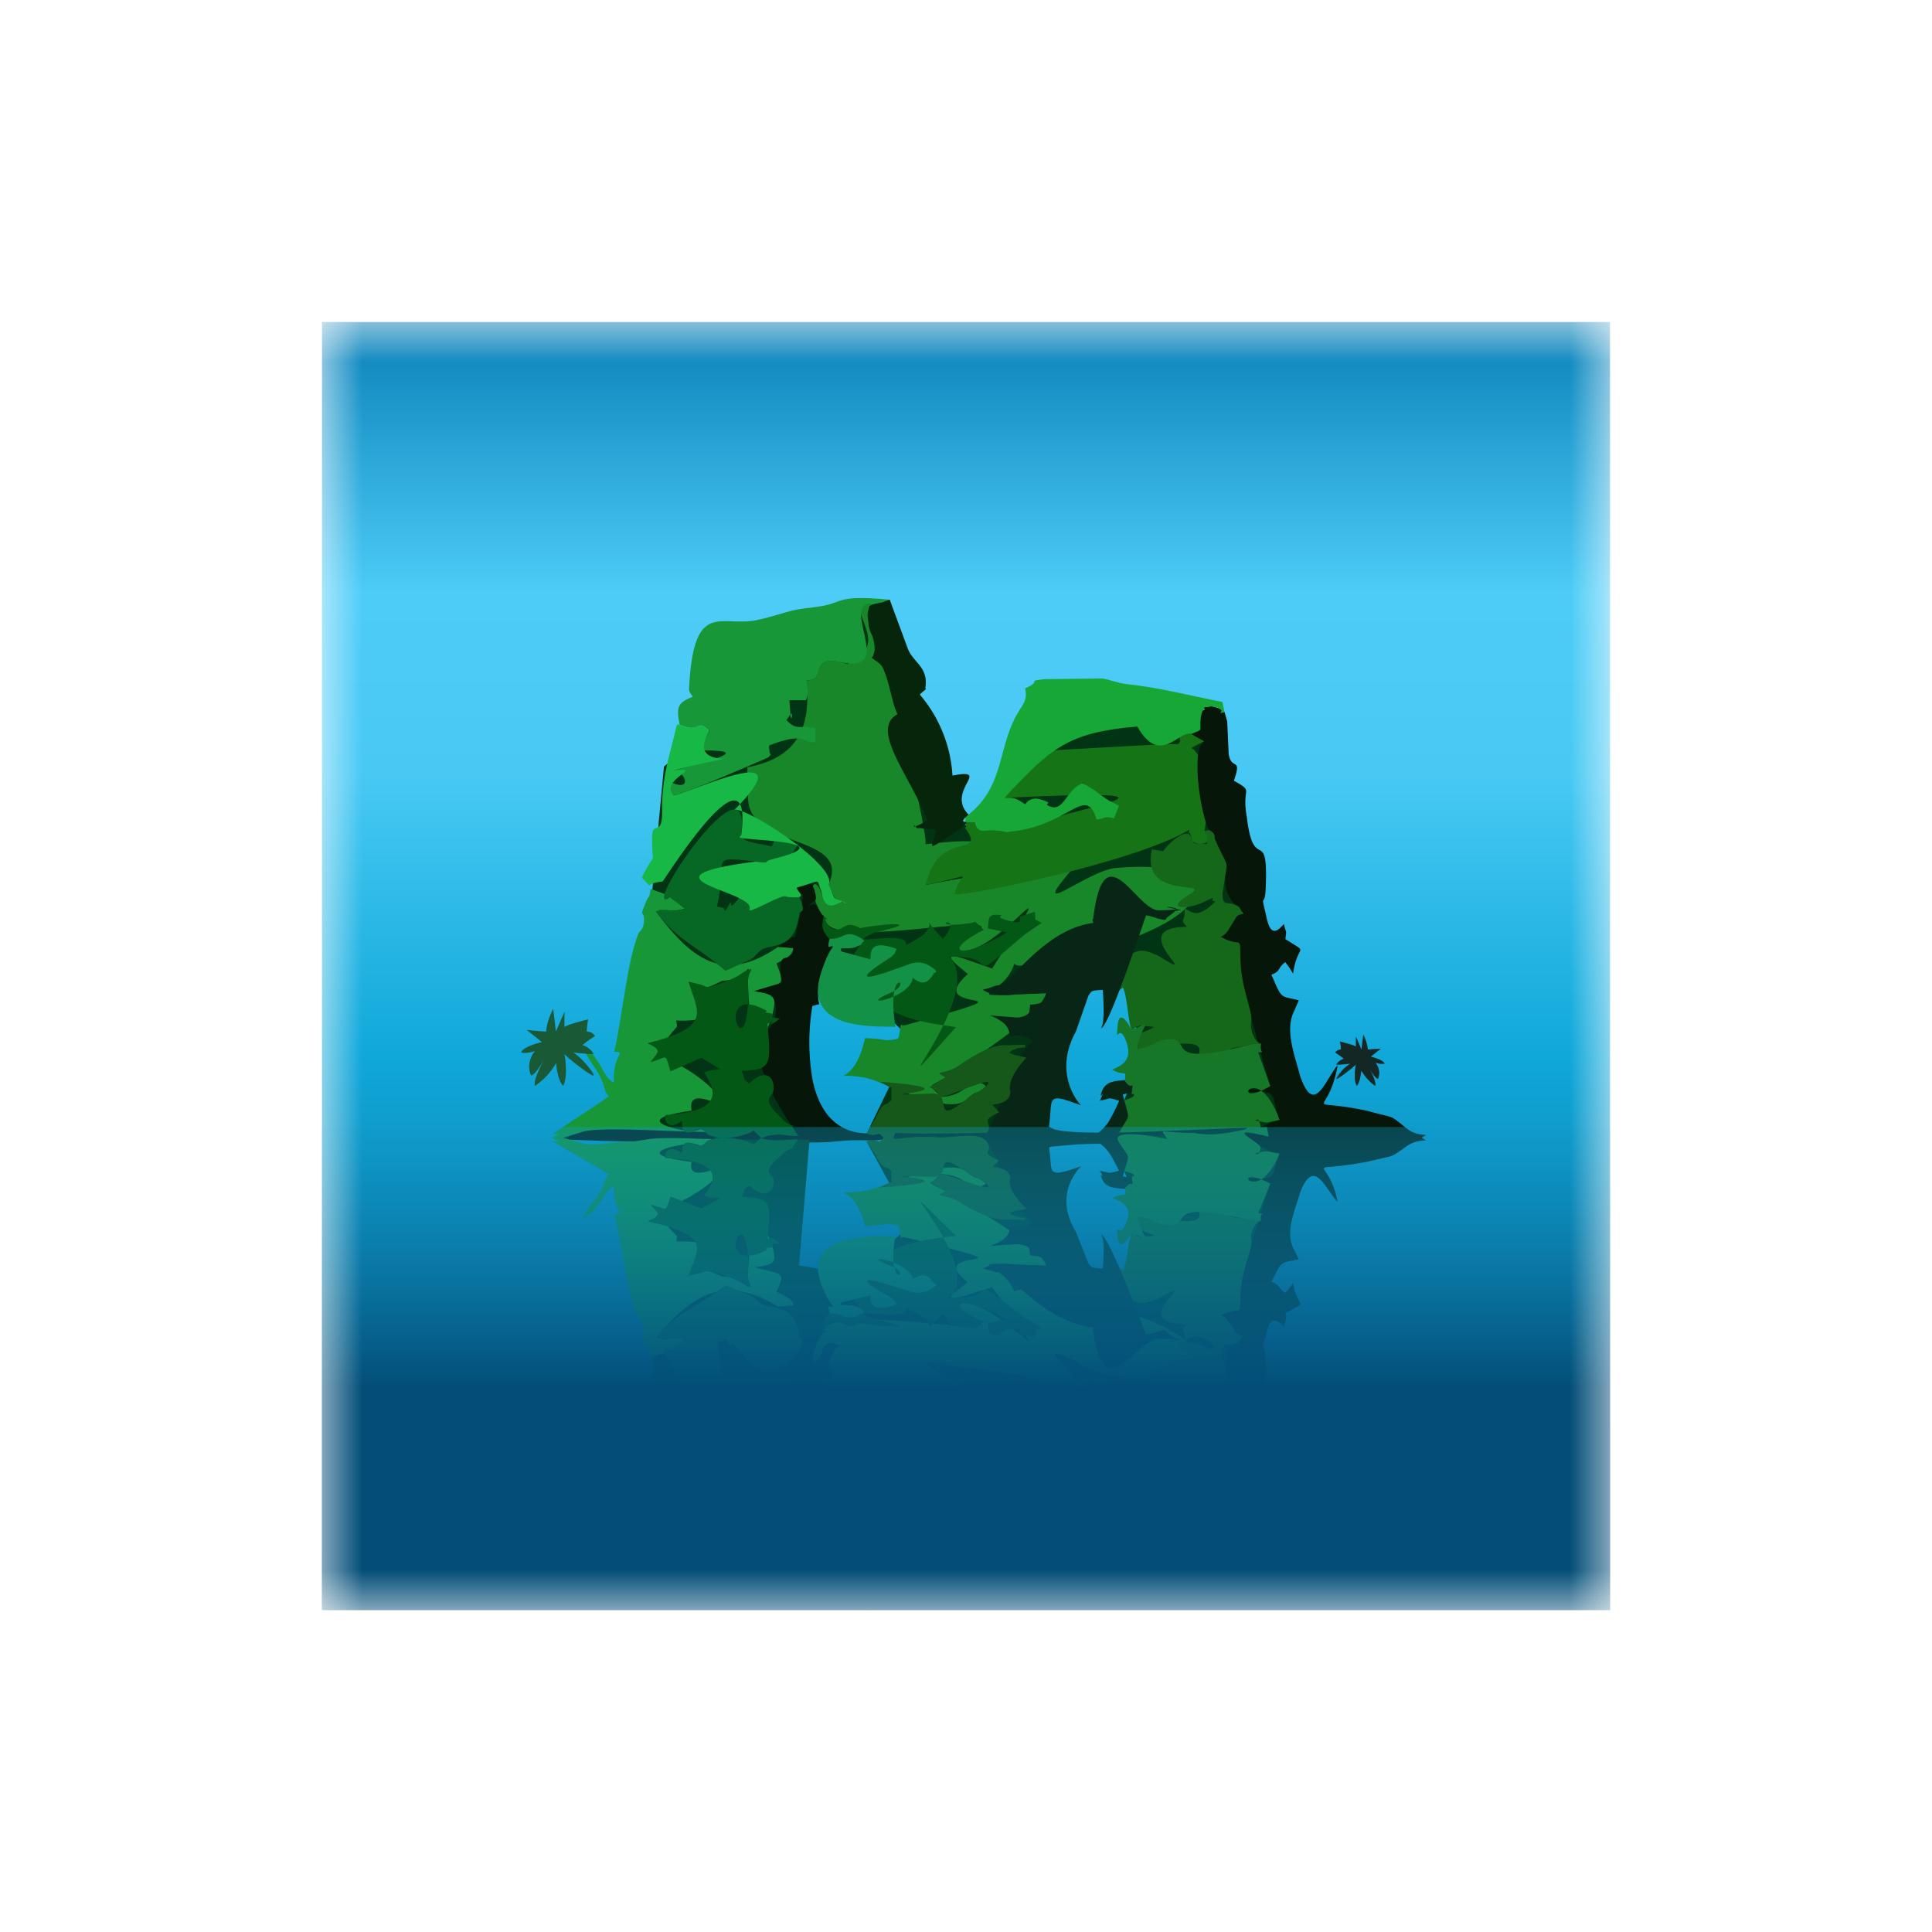 <svg xmlns="http://www.w3.org/2000/svg" width="24" height="24" fill="none" viewBox="0 0 24 24">
    <rect x="0" y="0" width="24" height="24" fill="#333333" stroke="none"/>
    <g clip-path="url(#MTVT__a)">
        <path fill="#fff" d="M24 0H0v24h24z"/>
        <mask id="MTVT__b" width="16" height="16" x="4" y="4" maskUnits="userSpaceOnUse" style="mask-type:luminance">
            <path fill="#fff" d="M20 4H4v16h16z"/>
        </mask>
        <g mask="url(#MTVT__b)">
            <path fill="url(#MTVT__c)" d="M4 4h16v16H4z"/>
            <path fill="#003414" d="m7.843 13.82.405-4.298 2.47-2.028.3.231.72 2.449.41.12.906-1.672 1.9.2 1.266 5.235-.503.208-1.957-.063.377-.977-.066-1.228-.714.028-.846 2.109-1.745-.052.56-1.16-.709-.705-.691.122.131 1.772-1.986.006z"/>
            <path fill="#178729" d="m9.285 9.531-.003.12c-.122.029-.262.071-.377.097.132.263.02.046.395.069-.123.757 1.294.514.994 1.165.071.172.1.266.194.2-.114.072-.208.115-.268-.025-.066-.32-.269-.189.051.314.229.337 2.623-.257 1.723.191-.08.092-.043 0-.1.149.5.109 1.451-1.383.431.22l-.377-.131c-.303-.086-.014.12.074.2-.614.545 1.086.117-.762.631-.092.026-.06-.051-.08.072-.02.114-.009.1-.103.114-.089.017-.117-.017-.332-.02-.143.691-.571.388.003.491.277.06 1.029.48 1.257.272.155-.14.095-.043.209-.135l.017-.017.017-.017c-.217-.168-.183.114-.557.137-.149-.174-.191-.097.057-.243-.034-.02 1.117-.657 1.249-1.048-1.152.048-.6.063-.429-.286.077-.157-.037-.028.166-.06 2.508-.414 2.677-1.354 1.123-1.208-.363.034-1.143.71-.506-.023.109-.086.089-.04.246-.183.057-.012.048.085.063.114.142-.063.017.006.125-.134.209-.269.326-.063-.154-.2-1.18-.326-.271.037-.08.228-1.749.42-1.157.226-2.051.409.051-.249 1.457-.674-.006-.506.06-.028-.486-2.306-.486-2.308 0-.009-.166-.029-.163-.035.097-.191-.22-.563.032-.648-.489-.057.165.437-.22.66-.169.123-.1.091-.209.068-.414-.088-.163.22-.428.229.042.477-.029.946-.735 1.077"/>
            <path fill="#157416" d="M11.986 10.208c.023.034.014.063.014.063 0-.006-.006.008-.011.014.28.391-.335-.003-.489.708.691-.142.409-.168.36.115.12.031 2.223-.389 2.914-.8-.031.194-.028-.095.032.108l.008.029c.012.048.315.086.143-.14 0 .163.12-.671-.094-.954-.029-.032-.017-.035-.063-.058.029-.022.12-.065.16-.085l-.163-.092c-.091-.028-.054-.02-.163-.011l.02.057c.003.12.052-.029-.017.08-.314 0-1.723.094-1.791.089l.014.123s-.266-.132-.426.15c.42-.05.209.13.043.307 2.726-.129.812.114.072.42-.058.025-.066-.02-.258-.015-.108.003-.142.026-.18-.108z"/>
            <path fill="#061709" d="m14.8 9.118.16.091c-.175.094-.04.937.06 1.103.091.046.065.1.065.1.263.6-.017.583.363.937-.114.031-.105.057-.157.154-.043.072-.077.117-.128.135.265.148.237-.04.245.248v.183c-.005.069.323 1.28.372 1.423-.152.091-.272-.017-.349.088.483-.048.343.003.463.332-.254.057-.777.423-.134.24l-.023.134.097-.026 1.469-.077c.197-.008.257.029.411-.085-.154-.009-.2-.046-.297-.126-.157-.126-.097-.08-.429-.172-.831-.18-.491.118-.371-.568-.157.183-.292.648-.469.126l-.005-.02c-.072-.266-.183-.558-.063-.786l.054-.126c-.183-.048-.206-.017-.277-.174l-.063-.143c.123-.051.063-.069.171-.157a1 1 0 0 1 .098.143c.054-.392.214-.229-.095-.429.012-.131.017-.043-.02-.188-.177.22-.203-.043-.234-.166-.054-.226 0-.029.009-.28.034-.8-.149-.16-.235-.886-.068-.38.1-.3-.16-.448.106-.306-.034-.118-.065-.335l-.018-.4-.034-.12c-.128.035.046-.011-.091-.051-.097-.029-.069-.014-.166-.006.029.08-.017-.037-.037.146-.02.163.043.12-.12.186z"/>
            <path fill="#179737" d="M8.443 9.003c.286.12.194-.094.372.08-.026.037-.063.114-.1.14-.743.211 1.274-.057-.352.349.129-.015.269.28-.04.142v.018l.009.074c.003.02.017.057.031.068.04.038 1.18-.465 1.18-.465.072-.083.023.02.014-.092 0-.025-.008-.028-.002-.057.445-.171.405-.037.574-.037V9.05c-.169-.055-.229.04-.36-.106l.034-.046c.069-.123.02.155.014-.057l-.011-.143h.206c.037-.094.02-.125.008-.245.266-.006.015-.315.429-.226.714.154-.077-.792.428-.729l.08-.014.095-.034c-.663-.063-.572.034-.849.08-.137.023-.274.028-.411.068s-.272.08-.395.106c-.44.089-.771-.254-.834.794-.006.092-.008.086.043.157-.18.072-.211.118-.163.35M7.252 13c.031.16.163.257.231.44.04.103.017.097.077.18-.08.066-.494.329-.62.417-.203.123.137-.034-.083.097l.089.018.297-.095c.172-.04.286.023.612.026l.214.037c.248.029.543 0 .791-.003-.12-.025-.071-.08-.171-.091-.126-.017.134-.02-.077.029-.055.01-.897-.135-.02-.258-.066-.311.377-.054.443-.028-.006-.012-.015-.043-.02-.037-.343-.509-.866-.566-.852-.717l-.114-.055c.334-.086.148.029.36-.206.003-.014-.006-.06-.009-.077.675.026.22-.26.157-.48.286.069.158.106.418-.014.331-.008.345-.317.317-.011v.045c.04 1.28.368.335.323.2-.029-.085-.166-.085-.243-.105.348-.106.391-.046.274-.343.123-.069.2-.1.209-.192l-.189-.014c-.637.434-1.034.217-1.517-.44.174-.04-.077-.014.123-.017.057 0 .114.02.237-.02l-.069-.054c-.154-.117-.103-.1-.357-.189-.028.157-.011.057-.046.134-.114.258-.031.106-.037.255-.005.123-.051.125-.068.162-.143.343-.206 1.08-.303 1.469.171.014-.023.02-.003.383-.109-.04-.143-.206-.263-.346l-.114-.097z"/>
            <path fill="#15671A" d="m14.452 10.574-.143-.023c-.148.66.814.357.446.574-.286.172-.009.178.2.08.223-.108.028 0 .146-.011-.23.24-.306.126-.383.091 0 .158-.037.135-.018.172 0 .008.035.045.04.057-.808 0 .269.74-.345.363-.277-.135-.249-.029-.446-.006-.063-.057-.037.017-.037-.131-.086-.075.031-.032-.106-.029.012.129.014.094-.057.143.38.097-.309.837.2.414.054.095.066.443.106.517.043.086-.037-.014.114-.045l.169.017c-.217.128-.177 0-.209.28 1.343-.237.434.16.843.383.257-.269.171.014.366-.143.111-.097.185-.114.034-.163-.149-.052-.06.017-.057.028-.106-.14-.029-.105.2-.162.068-.02.071-.015.151-.015-.08-.011-.143-.174-.123-.28.023-.125-.134-.414-.134-.8-.009-.285.017-.1-.246-.248.052-.017.086-.063.126-.135l.029-.045c.063-.1.04-.083.131-.109-.06-.054-.017-.077-.12-.114-.094-.031-.143.02-.143-.132l.043-.277c.026-.128-.008-.102-.143-.414 0 0 .026-.054-.066-.1-.134.029 0-.026-.028.172-.152-.018-.16.025-.186-.066-.06-.2-.368.151-.354.157"/>
            <path fill="#072616" d="M12.257 14.08c-.086.151-.415.045-.615.06-.474.037-.602-.103-.517.065a16 16 0 0 1 1.849.046l.36-.031c.5-.04 1.597.037 2.154.057-.023-.114-1.354-.097-1.454-.114 0-.23.031-.106-.086-.566.192-.052.123-.026.109 0 .023-.229.017-.012-.086-.18-.154.014-.24.023-.286.148-.045.135.069-.085-.023.109.158-.031.086-.046.24 0a2 2 0 0 1-.137.271c-.228.306-.391.163-.577.106-.106-.031-.048 0-.157-.054.049-.363-.049-.434.397-.266 0 0-.363-.371-.063-.917l.155-.443c.045-.074.051-.066.18-.074.005.114.028.414-.023.474.094.009.54-1.354.56-1.4.057.006.137.037.148.04l.077.017c.07-.023-.022.006.07-.057.128-.094.01-.034.14-.069-.507-.082.296 0-.278.006-.28 0-.674-.994-.812.086-.005.063-.028-.017 0 .071-.622.078-1.028.772-1.185.775-.035 0-.1.037-.189.054 0 0 .112.103.434.057l.355-.014c-.029.077-.009.134-.2.143l-.012.097c-.037.057-.143.063-.154.063l-.334-.026c.145.057.248.128.245.263.13-.023.192-.014.286.054-.274.223-.371.814-.571 1.149"/>
            <path fill="#17A737" d="M12.734 8.548c.029.12-.006.177-.066.269-.285.437-.171.934-.637 1.303-.074.063-.014 0-.046.088h.126c.037.134.072.114.18.109.192-.006.197.04.257.014.729-.066.943-.6 1.075-.149.151-.028.091-.045.217-.017l.06-.157-.08-.04c-.095-.04-.243-.177-.249-.165 0 0-.12-.086-.143-.066-.18.085-.214.334-.371.286-.143-.05.083-.03-.14-.095-.063-.02-.146 0-.18.063-.114-.069-.12-.086-.257-.08.577-.628.8-.814 1.648-.886.283.5.515.043.669.092.163-.066.1-.023.117-.186.023-.183.071-.066.04-.143.097-.011.069-.025.163 0 .143.043-.034.086.094.057l-.026-.125c-.414-.08-.77-.178-1.2-.223-.114-.014-.2-.057-.297-.069l-.714.009c-.24.026-.011.014-.24.114z"/>
            <path fill="#167728" fill-rule="evenodd" d="M13.972 13.417c.105.168.108-.051.085.177.015-.023.1.023-.091.072.074.285.069.145-.077.43-.072.172.5.052.611.018-.085.169-.131.091.337.089.338-.075.566.071.9.083l.02-.135c-.623.177-.08-.085-.097-.163-.028-.134-.043-.057-.085-.071.097.011.108.028.165.028l.155-.034c-.286-.785-.65-.1-.115-.42l-.151-.42c.097 0 .014.017.037-.105-.077 0-.083-.006-.154.014-1.186.314-.61-.146-1.072-.06-.085.017-.131.085-.314.114.031-.263.203-.363.003-.271-.009.005-.072.031-.074.023-.018-.03-.155-.29-.172-.035-.023.257.017-.077.112.2.07.214-.046.28-.18.337.17.092.17-.014.16.129z" clip-rule="evenodd"/>
            <path fill="#061709" d="M9.97 11.114c.005.185-.058.323-.092.523l-.189.034c.034.154.014.031-.023.091l.189.015c-.02.254-.223-.063-.143.431l-.343.103c.08.017.217.023.246.106.177.52-.674.285.303 1.694-.129.003-.197-.029-.317-.014-.203.025-.08.085-.24-.058-.506.078-1.769-.065-2.118.018l-.297.094c1.009.051 1.88.028 2.866.04.206 0 .394.008.603-.014.277-.029.389.005.543-.02l.04.008c-.1-.157-.066-.028-.232-.086-.405-.008-.597-.305-.671-.66a2.7 2.7 0 0 1-.003-.922l.086-.023c-.035-.115 0-.315.014-.366.026-.08.091-.277.154-.34-.011-.057-.085.074-.04-.106-.094-.105-.103-.143-.071-.28-.092-.08-.083-.217-.189-.117.052-.106.123-.017.072-.208a.2.2 0 0 0-.049-.08l-.171.051c-.003.057-.032-.017.014.049l.057.034z"/>
            <path fill="#076825" d="M8.328 11.146c.015.029-.011-.011.18.143-.122.037-.177.017-.237.017-.2 0 .052-.023-.123.015.275.374.515.428.863.74l.32-.146c.063-.04.097-.109.152-.129.143-.057.371-.014.434-.365.043-.155-.037-.029.057-.115-.006-.2-.223-.417-.411-.417-.052 0-.075 0-.123.012-.086.025-.137.085-.192.162-.297.418-.074-.045-.234.252-.046-.034.023-.032-.108-.052.142-.611-.126-.628.477-.562.214.025.085 0 .205-.029.1-.023.172.051.258-.072l.068-.114c-.077-.014-.128-.066-.254-.128l-.072.157c-.14-.037-.391-.052-.38-.146.138-1.097-1.311 1.066-.88.777"/>
            <path fill="#18B847" d="M8.226 10.066c.003.362-.131.094-.126.362.003.372.057.109-.12.457l-.005.018.088.097c.046-.04.166-.049.166-.049.014 0 1.134-1.805.98-.583 0 .006-.02.029-.023.037.143.04 1.314.046.4.27-.117.028.011.05-.203.028-1.563.205 0 .365-.071.588-.049.092.428-.208.457-.151.314.034.123-.057.131-.115.329-.094.232-.114.303.046l.017.086c.057.143.152.097.269.026-.057.04.126.063-.057.002-.089-.028-.057-.017-.137-.2.105-.23-1.015-.96-1.172-.925.946-.952-.706-.134-.76-.186a.2.2 0 0 1-.031-.068c-.017-.16.394-.275.031-.235 1.294-.32.097.086.449-.488-.175-.175-.086.04-.369-.08-.031.005-.026-.046-.06.103-.066.282-.163.56-.157.96"/>
            <path fill="#045816" fill-rule="evenodd" d="M8.857 14.114c.095.052.423.003.503-.071.16.143.034.08.237.057.123-.017.192.014.32.011-.197-.28.072-.014-.171-.18-.094-.105-.266-.228-.163-.328.074-.075.011-.417-.277-.143-.094-.072-.04-.037-.092-.157.366-.02.366-.055.32-.583.152-.083-.045.046.075-.009.014-.005.063-.048.08-.06-.192-.02-.057-.005-.103-.06-.166-.028-.012-.008-.08-.045-.7-.369-.177.911-.214-.329v-.046l.014-.065c.003-.009.028-.057.028-.072-.117.049-.065.02-.162.086-.066.04-.306.143-.386.14-.023 0-.009-.006-.08-.029l-.152-.034c.115.386.3.554-.508.763.2.094.117.114.034.234.214-.054.177-.126.24.083l.009.032.383-.17.24.144c-.106.011-.115.011-.2.034-.04.014.468.486-.483.534-.02 0-.009.229.203.072-.009.257.182.097.217.103.097.011.051.065.171.091z" clip-rule="evenodd"/>
            <path fill="#05260A" d="M10.878 7.497c-.12.04-.07.031-.086.143-.037.291.165.285.054.508l-.017.023c.069.057.123.069.154.163.074.18.103.417.166.537-.343.192.143.749.374 1.32-.028.014-.205.114-.165.063.085.077-.023.014.114.04.046.008.066-.009.151.014-.02.197-.157.294.172.077.44-.291.017-.08.237-.265-.292-.3.303-.58-.2-.486a1.7 1.7 0 0 0-.406-1.006c.117-.111.06-.028.072-.105.028-.235-.15-.295-.218-.458l-.228-.617-.095.035z"/>
            <path fill="#045816" d="M10.234 11.384c-.031.137-.023.171.069.28.143-.003.154-.049.234-.057.094-.012.194.08.194.08-.457.514.115.728.366.874.252.143.64.171.777.2-1.165 1.3.42-.406-.085-.877.711-.026.134.408.942-.277l.209-.143c-.12-.069-.063 0-.086-.137l-.174.057c-.037.017.066.111-.157.051-.223-.057.017-.063-.134-.071-.132-.009-.1.077-.12.168l.237.05c-.578.365-.829.242-.286-.03a1 1 0 0 0-.109-.102c-.008 0-.014 0-.017.011-.7.109-.071-.18-.38.2-.36-.357.012-.183-.328.006l-.029.017-.103.057c.046-.211-.857.049-.388-.157.66-.149.085-.109-.192-.052-.134.05.137.023-.071-.037-.132-.037-.163.123-.306.017l-.026-.04-.008-.02c-.046-.088.088.023-.029-.068"/>
            <path fill="#155819" d="m10.891 13.857-.005.02-.123.205c.168.057.134-.074.234.083l-.04-.008c.046.06.051.04.166.048-.086-.168.046-.028.52-.066.2-.014.525.092.617-.06.091-.157-.114-.134.151-.262l-.085-.095c.285-.025.217-.191.217-.205l.008-.06c.015-.083.103-.218.2-.318-.102-.028-.128-.02-.214-.062.066-.058.129-.063.2-.066l-.003-.034-.223.008c-.174-.023-.44.14-.6.252-.18.125-.345.051-.16.148l-.205.12c.103.052.08.043.145.123.1-.006.772-.323.54-.12-.085.071-.134.066-.228.151l-.012.01-.077.056c-.314.22-.085-.148-.331-.14-1.137.04.78-.037-.66-.148a.1.1 0 0 0 .034.017l.08.043c.06.037.029-.086.037.168-.094.094-.083 0-.183.194z"/>
            <path fill="#139247" fill-rule="evenodd" d="M10.306 11.663c-.048.18.029.051.04.105-.062.063-.128.257-.154.343-.214.72.749.629.931.646l-.014-.106c-.074-.626.22-.448-.023-.328-.502.211.229.085.252-.178.16.132.211.012.268-.054-.137-.023.172.04-.08-.105a.28.28 0 0 0-.231-.009c-.149.051-.957.371-.22-.091.074-.095-.017.08.063-.098-.36-.134-.315.069-.326.129l-.357-.097c-.054-.072.094-.017.177-.057.106-.049.02.014.103-.078 0 0-.103-.09-.197-.08-.08.01-.092.055-.232.058" clip-rule="evenodd"/>
            <path fill="#003414" d="m7.843 14.415.405 3.791 2.47 1.795.3-.203.72-2.163.41-.106.906 1.477 1.9-.174 1.266-4.629-.503-.18-1.957.058.377.86-.066 1.085-.714-.028-.846-1.857-1.745.042.56 1.023-.709.629-.691-.114.131-1.563-1.986-.006-.228.266z"/>
            <path fill="#178729" d="m9.285 18.2-.003-.105c-.122-.026-.262-.066-.377-.086.132-.235.02-.04.395-.06-.123-.669 1.294-.457.994-1.032.071-.151.1-.234.194-.174-.114-.066-.208-.103-.268.02-.066.286-.269.169.051-.277.229-.297 2.623.229 1.723-.169-.08-.082-.043 0-.1-.131.5-.097 1.451 1.223.431-.194l-.377.114c-.303.08-.014-.103.074-.177-.614-.48 1.086-.1-.762-.555-.092-.022-.06.043-.08-.062-.02-.103-.009-.089-.103-.103-.089-.014-.117.017-.332.02-.143-.612-.571-.343.003-.437.277-.052 1.029-.423 1.257-.237.155.122.095.037.209.117l.017.017.017.014c-.217.149-.183-.1-.557-.12-.149.154-.191.086.057.214-.034.015 1.117.577 1.249.926-1.152-.043-.6-.057-.429.254.077.135-.037.023.166.052 2.508.366 2.677 1.194 1.123 1.066-.363-.03-1.143-.63-.506.02.109.074.089.037.246.162.057.009.048-.077.063-.103.142.058.017-.002.125.12.209.238.326.058-.154.172-1.18.291-.271-.029-.08-.2-1.749-.371-1.157-.194-2.051-.357.051.22 1.457.594-.006.446.06.028-.486 2.037-.486 2.037 0 .008-.166.025-.163.028.097.172-.22.5.032.574-.489.055.165-.385-.22-.582-.169-.109-.1-.08-.209-.057-.414.077-.163-.195-.428-.2.042-.423-.029-.84-.735-.955"/>
            <path fill="#061709" d="m14.8 18.566.16-.08c-.175-.086-.04-.829.06-.975.091-.04.065-.088.065-.088.263-.529-.017-.514.363-.829-.114-.028-.105-.048-.157-.137-.043-.06-.077-.103-.128-.117.265-.131.237.034.245-.22v-.163c-.005-.057.323-1.128.372-1.254-.152-.08-.272.014-.349-.077.483.04.343-.003.463-.295-.254-.048-.777-.371-.134-.211l-.023-.12.097.023 1.469.068c.197.009.257-.028.411.075-.154.008-.2.043-.297.114-.157.109-.097.069-.429.151-.831.16-.491-.105-.371.5-.157-.16-.292-.571-.469-.111l-.005.02c-.072.234-.183.491-.063.694l.054.109c-.183.043-.206.017-.277.157l-.063.123c.123.048.063.063.171.137a.6.6 0 0 0 .098-.123c.054.346.214.2-.095.377.012.115.017.037-.02.166-.177-.194-.203.04-.234.146-.054.2 0 .028.009.248.034.709-.149.143-.235.783-.068.334.1.266-.16.394.106.272-.034.106-.065.298l-.018.354-.034.106c-.128-.029.046.008-.091.045-.097.023-.069.012-.166 0 .029-.065-.017.037-.037-.125-.02-.143.043-.106-.12-.163z"/>
            <path fill="#179737" d="M7.252 15.134c.031-.14.163-.223.231-.385.04-.092.017-.086.077-.16-.08-.058-.494-.289-.62-.366-.203-.112.137.028-.083-.089l.089-.014.297.083c.172.037.286-.02.612-.02l.214-.034c.248-.026.543 0 .791 0-.12.023-.071.071-.171.085-.126.012.134.015-.077-.028-.055-.009-.897.117-.02.228-.066.275.377.046.443.023-.006.012-.015.04-.02.034-.343.45-.866.5-.852.632l-.114.049c.334.077.148-.023.36.182a.3.3 0 0 1-.009.069c.675-.023.22.229.157.423.286-.063.158-.092.418.011.331.009.345.283.317.009v-.037c.04-1.132.368-.298.323-.178-.029.075-.166.078-.243.092.348.097.391.043.274.303.123.063.2.091.209.171l-.189.015c-.637-.386-1.034-.195-1.517.388.174.031-.077.011.123.011.057 0 .114-.017.237.018l-.069.048c-.154.106-.103.086-.357.172-.028-.143-.011-.058-.046-.123-.114-.229-.031-.095-.037-.223-.005-.109-.051-.111-.068-.146-.143-.3-.206-.954-.303-1.294.171-.014-.023-.02-.003-.34-.109.034-.143.18-.263.306l-.114.085z"/>
            <path fill="#15671A" d="m14.452 17.277-.143.023c-.148-.586.814-.317.446-.509-.286-.148-.009-.154.2-.068.223.094.028 0 .146.008-.23-.211-.306-.114-.383-.083 0-.137-.037-.114-.018-.151 0-.006.035-.037.04-.046-.808-.005.269-.657-.345-.323-.277.12-.249.023-.446.006-.063.049-.037-.017-.037.114-.086.066.031.029-.106.029.012-.114.014-.086-.057-.126.38-.088-.309-.743.2-.368.054-.086.066-.392.106-.457.043-.078-.037.011.114.04l.169-.015c-.217-.114-.177 0-.209-.245 1.343.208.434-.143.843-.343.257.24.171-.009.366.131.111.083.185.097.034.143-.149.043-.06-.017-.057-.026-.106.123-.029.092.2.143.068.017.071.012.151.012-.08.011-.143.154-.123.248.023.112-.134.366-.134.706-.009.257.017.088-.246.22.052.014.086.057.126.117l.029.043c.063.088.04.071.131.094-.06.049-.017.069-.12.1-.094.029-.143-.017-.143.114q.02.129.043.249c.026.114-.008.089-.143.366 0 0 .026.048-.066.085-.134-.022 0 .026-.028-.148-.152.014-.16-.023-.186.057-.06.177-.368-.134-.354-.14"/>
            <path fill="#072616" d="M12.257 14.184c-.085-.135-.414-.04-.614-.055-.474-.031-.603.092-.52-.057.246.023 1.669 0 1.852-.04l.36.029c.5.034 1.594-.035 2.154-.052-.023.103-1.355.086-1.455.103 0 .2.032.091-.085.5.191.043.12.02.108 0 .023.2.018.009-.085.157-.155-.011-.24-.02-.286-.131-.046-.12.069.074-.023-.095.157.03.086.04.237 0-.02-.048-.103-.2-.134-.24-.229-.27-.392-.145-.577-.094-.106.029-.049 0-.157.046.048.323-.049.386.397.234 0 0-.363.332-.063.814l.154.39c.046.065.052.056.18.065.006-.1.029-.366-.023-.42.095-.009.54 1.2.56 1.24.057-.006.137-.034.146-.037l.077-.015c.072.02-.02-.005.072.052.128.08.011.028.14.057-.506.074.297 0-.277-.003-.28-.003-.675.877-.812-.077-.006-.057-.028.014 0-.063-.623-.069-1.028-.68-1.186-.686-.034 0-.1-.03-.188-.045 0 0 .111-.089.434-.052l.354.014c-.028-.068-.008-.117-.2-.128l-.011-.086c-.037-.048-.143-.054-.154-.054l-.335.023c.146-.052.249-.114.246-.235.129.023.192.015.286-.045-.274-.194-.372-.72-.572-1.014"/>
            <path fill="#167728" fill-rule="evenodd" d="M13.975 14.769c.102-.149.105.045.085-.158.012.02.097-.02-.094-.062.074-.252.069-.129-.077-.38-.072-.152.5-.046.611-.018-.085-.145-.131-.08.337-.077.338.066.566-.063.9-.074l.023.12c-.626-.157-.08.074-.1.143-.028.12-.043.054-.085.066.097-.012.108-.029.165-.026l.155.028c-.286.695-.65.089-.115.372l-.151.371c.097 0 .014-.017.037.092-.077 0-.083.005-.154-.012-1.186-.277-.61.129-1.072.055-.085-.015-.131-.075-.311-.103.028.234.2.32 0 .24-.009-.003-.072-.029-.074-.02-.018.028-.155.257-.172.031-.023-.228.017.069.112-.177.07-.191-.046-.249-.18-.297.17-.083.17.011.16-.114" clip-rule="evenodd"/>
            <path fill="#076825" d="M8.328 16.772c.015-.023-.011.014.18-.123-.122-.035-.177-.018-.237-.018-.2 0 .052.02-.123-.01.275-.332.515-.38.863-.655l.32.128c.063.037.097.098.152.115.143.051.371.011.434.323.043.137-.037.028.057.102-.006.177-.223.366-.411.369-.052 0-.075 0-.123-.012-.086-.022-.137-.077-.192-.142-.297-.369-.074.04-.234-.223-.046.028.023.028-.108.043.142.543-.126.557.477.497.214-.02.085 0 .205.026.1.02.172-.043.258.062l.068.1c-.077.015-.128.058-.254.115l-.072-.138c-.14.032-.391.046-.38.13.138.968-1.311-.944-.88-.687z"/>
            <path fill="#045816" fill-rule="evenodd" d="M8.857 14.151c.095-.046.423 0 .503.066.16-.126.034-.072.237-.049.123.012.192-.017.32-.014-.197.249.072.011-.171.16-.094.094-.266.2-.163.291.074.063.011.37-.277.126-.094.06-.04.032-.092.137.366.02.366.05.32.515.152.074-.045-.04.075.008.014.006.063.043.08.054-.192.018-.057.003-.103.052-.166.023-.012.008-.08.04-.7.326-.177-.803-.214.291v.038l.014.06a.4.4 0 0 1 .028.062c-.117-.043-.065-.017-.162-.074a1.4 1.4 0 0 0-.386-.123c-.023 0-.009 0-.08.023l-.152.031c.115-.342.3-.49-.508-.674.2-.083.117-.103.034-.205.214.045.177.108.24-.075l.009-.028.383.148.24-.125c-.106-.009-.115-.009-.2-.029-.04-.014.468-.429-.483-.471-.02 0-.009-.2.203-.063-.009-.229.182-.086.217-.092.097-.011.051-.057.171-.08z" clip-rule="evenodd"/>
            <path fill="#045816" d="M10.234 16.567c-.031-.123-.023-.155.069-.249.143.003.154.043.234.051.094.009.194-.071.194-.071-.457-.457.115-.643.366-.771.252-.129.64-.155.777-.175-1.165-1.148.42.355-.085.772.711.023.134-.36.942.245l.209.126c-.12.06-.063 0-.086.123l-.174-.051c-.037-.018.066-.098-.157-.046-.223.051.017.054-.134.063-.132.006-.1-.069-.12-.149l.237-.043c-.578-.325-.829-.214-.286.026l-.109.089c-.008 0-.014 0-.017-.009-.7-.097-.071.157-.38-.177-.36.314.012.16-.328-.006l-.029-.014-.103-.051c.046.188-.857-.04-.388.14.66.13.085.094-.192.045-.134-.045.137-.02-.071.032-.132.034-.163-.109-.306-.015l-.026.035-.008.017c-.046.08.088-.017-.029.063"/>
            <path fill="#155819" d="m10.891 14.378-.005-.018-.123-.18c.168-.048.134.066.234-.071l-.04.009c.046-.058.051-.04.166-.046-.086.148.046.026.52.057.2.014.525-.08.617.057s-.114.114.151.229l-.085.083c.285.022.217.17.217.182l.008.055c.015.071.103.191.2.28-.102.025-.128.017-.214.054a.3.3 0 0 0 .2.057l-.003.029-.223-.006c-.174.023-.44-.123-.6-.22-.18-.111-.345-.049-.16-.131l-.205-.106c.103-.049.08-.04.145-.109.1.006.772.286.54.106-.085-.066-.134-.057-.228-.134l-.012-.009-.077-.048c-.314-.195-.085.128-.331.122-1.137-.037.78.032-.66.132.008-.009.025-.012.034-.017.023-.012.057-.023.08-.037.06-.032.029.077.037-.15-.094-.085-.083 0-.183-.17"/>
            <path fill="#139247" fill-rule="evenodd" d="M10.306 16.314c-.048-.157.029-.042.04-.091a.9.9 0 0 1-.154-.3c-.214-.637.749-.554.931-.571l-.014.094c-.074.551.22.394-.023.288-.502-.185.229-.074.252.158.16-.115.211-.009.268.048-.137.02.172-.037-.08.092a.3.3 0 0 1-.234.008c-.143-.046-.957-.328-.217.083.074.083-.017-.074.063.083-.36.12-.315-.06-.326-.114l-.357.085c-.054.066.094.017.177.052.106.043.02-.012.103.068 0 0-.103.08-.197.072-.08-.009-.092-.049-.232-.052z" clip-rule="evenodd"/>
            <path fill="url(#MTVT__d)" d="M4 14h16v6H4z"/>
            <path fill="#195936" d="M7.375 13.357c0 .037-.315-.206-.363-.263.017.094.037.303-.017.395-.058-.06-.083-.212-.086-.284a.86.86 0 0 1-.263.284c-.023-.052.051-.212.109-.32-.052.088-.126.2-.16.188a.29.29 0 0 1 .051-.3c-.034.011-.117.034-.171.017.011-.057.177-.111.257-.129l-.189-.151c.057.006.186.02.243.02 0-.091.057-.229.086-.283l.034.283.106-.246v.189c.04-.029.214-.074.294-.094a1 1 0 0 0-.017.151.12.12 0 0 1 .103.057 1 1 0 0 0-.155.112.24.24 0 0 1 .138.111c-.023 0-.106-.003-.258-.02.086.04.258.246.258.283"/>
            <path fill="#132725" d="M16.6 13.4c0 .026.206-.137.243-.174-.014.063-.028.2.012.263.037-.04.05-.143.057-.189q.064.114.171.189c.017-.035-.031-.143-.071-.215.034.06.085.135.108.126a.2.2 0 0 0-.034-.2q.056.023.114.014c-.008-.04-.12-.077-.171-.088l.126-.1-.163.011a.5.5 0 0 0-.057-.185l-.023.185-.069-.163V13c-.028-.02-.143-.048-.2-.063.006.017.014.06.014.1a.09.09 0 0 0-.071.037c.031.023.097.066.106.078-.057.02-.086.057-.092.074.015 0 .072 0 .172-.012a.5.5 0 0 0-.172.186"/>
        </g>
    </g>
    <defs>
        <linearGradient id="MTVT__c" x1="12" x2="12" y1="4" y2="20" gradientUnits="userSpaceOnUse">
            <stop stop-color="#0980B8"/>
            <stop offset=".21" stop-color="#4DCCF7"/>
            <stop offset=".35" stop-color="#48C9F4"/>
            <stop offset=".57" stop-color="#10A8D9"/>
            <stop offset="1" stop-color="#044F7C"/>
        </linearGradient>
        <linearGradient id="MTVT__d" x1="12" x2="12" y1="13.591" y2="20" gradientUnits="userSpaceOnUse">
            <stop stop-color="#10A3D4" stop-opacity=".28"/>
            <stop offset=".57" stop-color="#034E78"/>
        </linearGradient>
        <clipPath id="MTVT__a">
            <path fill="#fff" d="M0 0h24v24H0z"/>
        </clipPath>
    </defs>
</svg>
